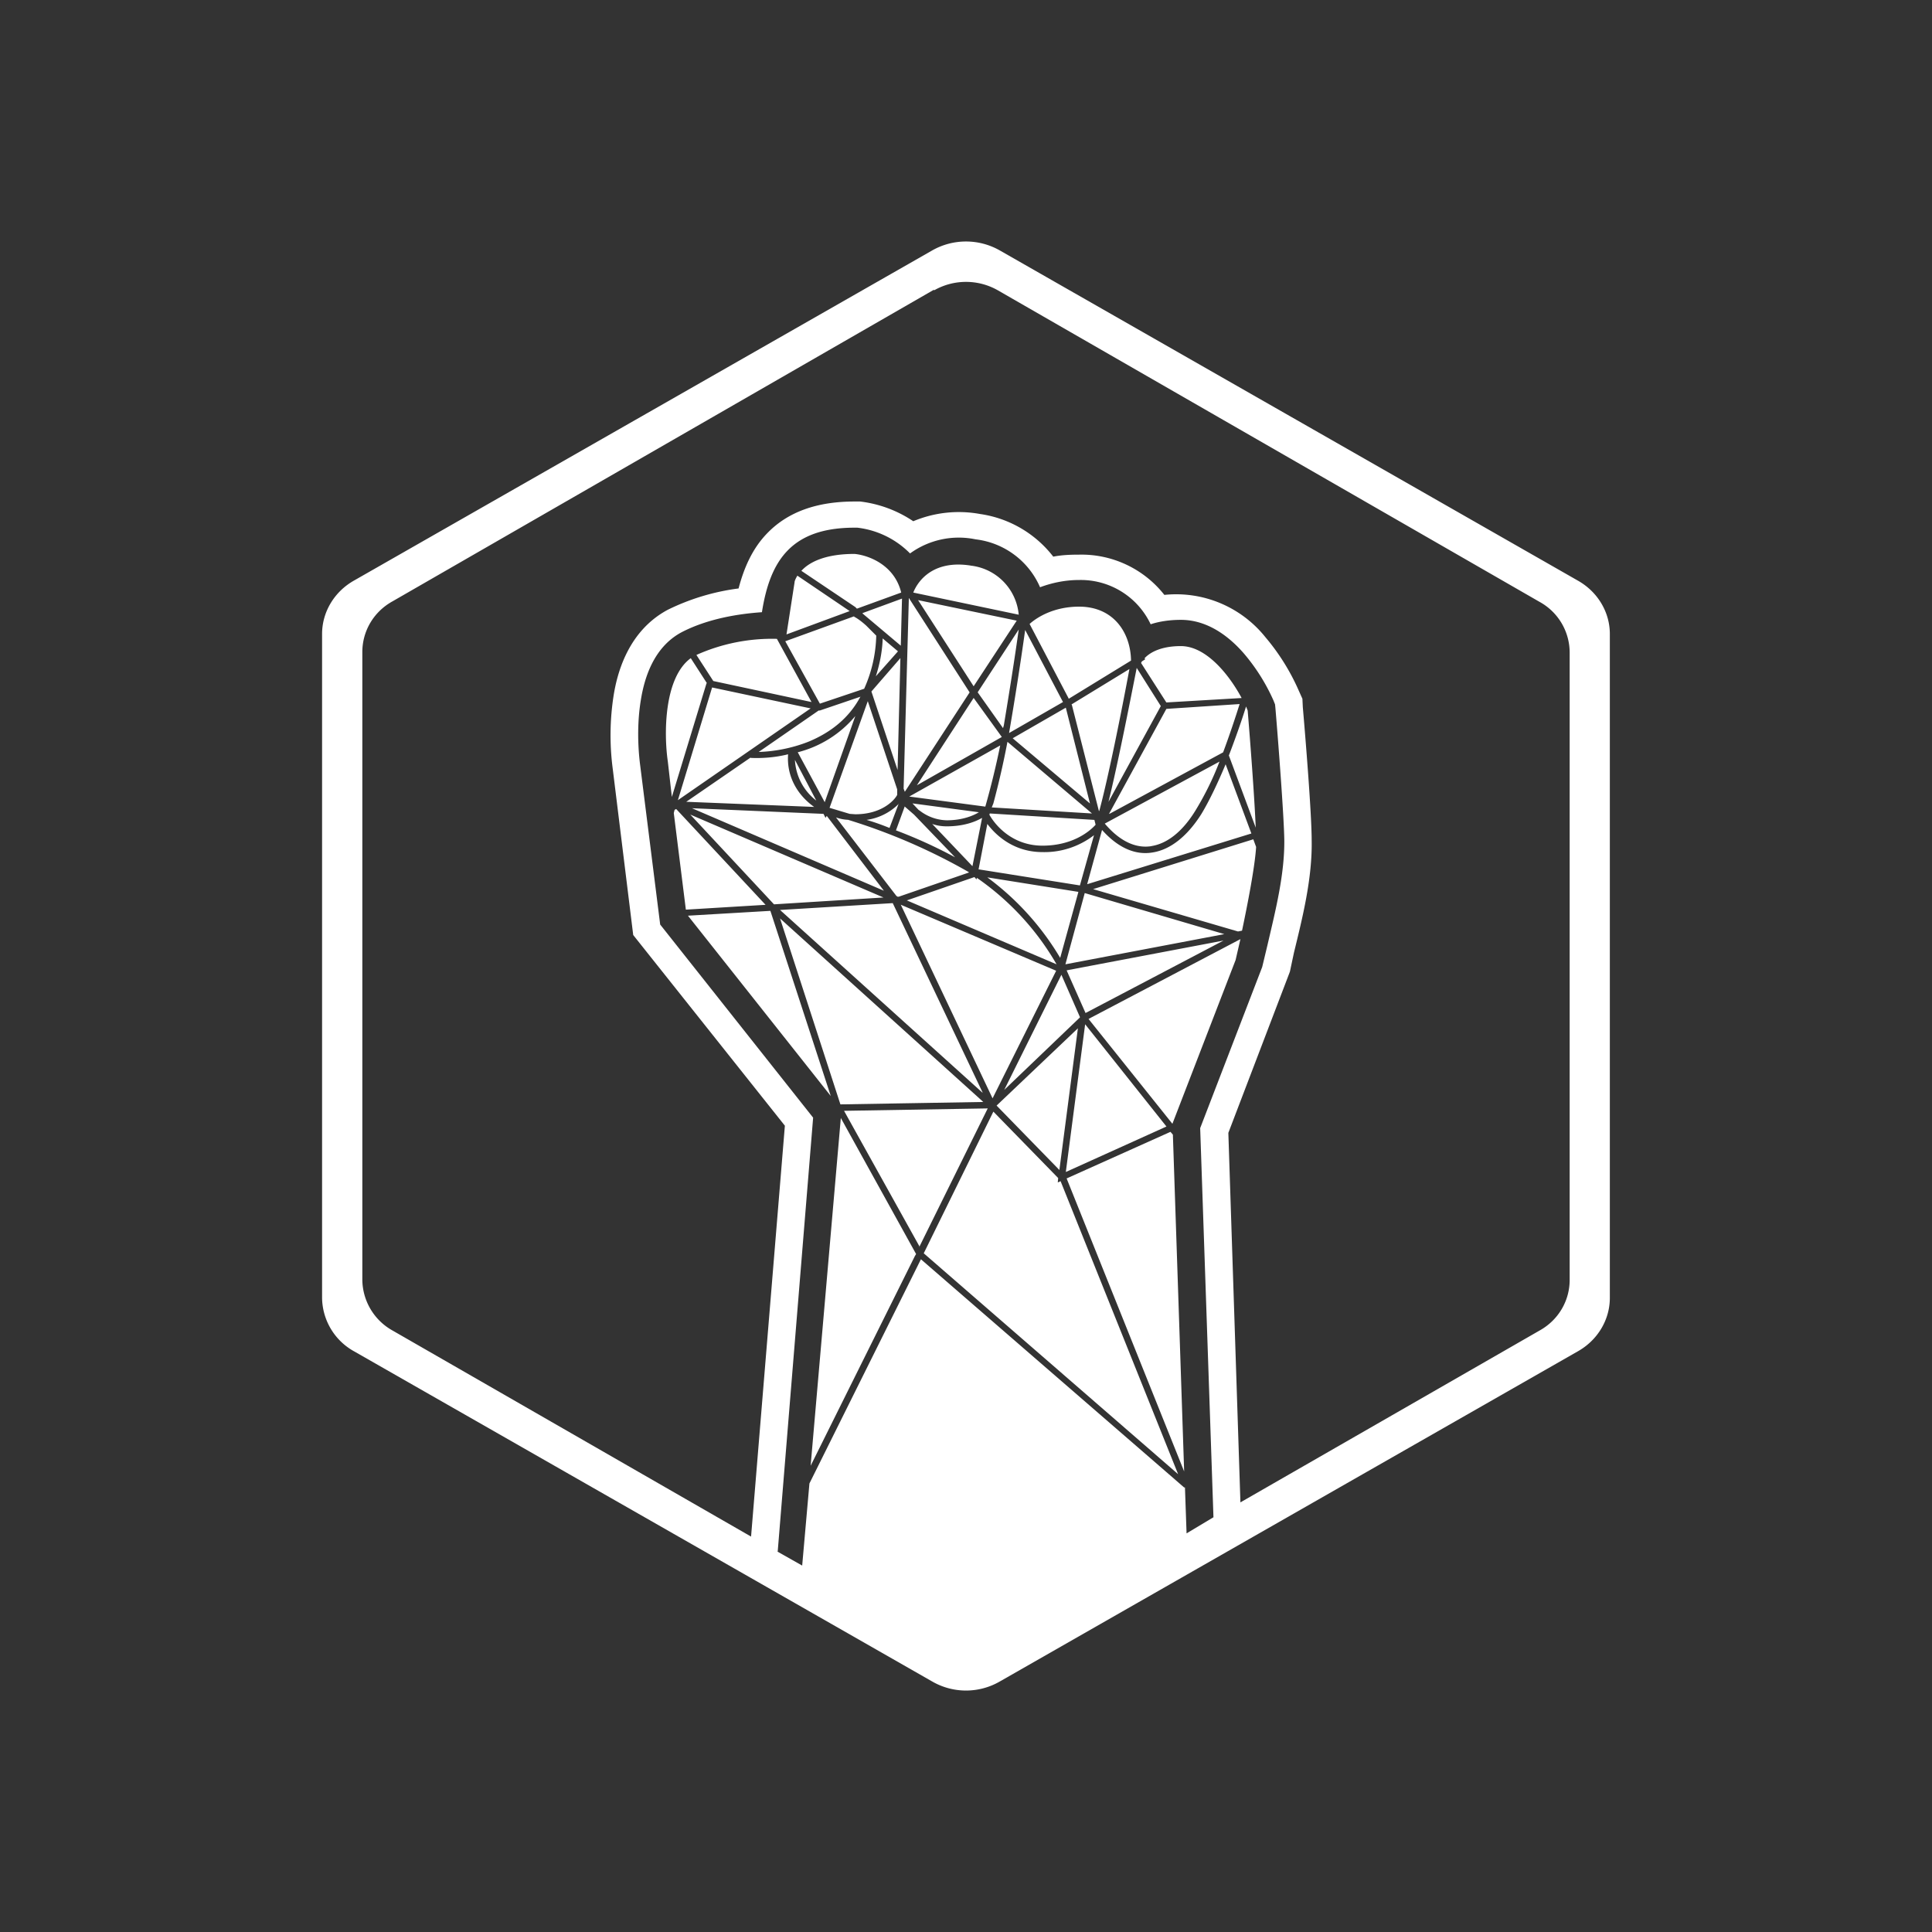 <svg xmlns="http://www.w3.org/2000/svg" width="24" height="24" fill="none" viewBox="0 0 24 24">
    <rect x="0" y="0" width="24" height="24" fill="#333333" stroke="none"/>
    <path fill="#fff" fill-rule="evenodd" d="M11.58 3.111a.85.85 0 0 1 .84 0l7.178 4.1c.25.14.4.394.4.664v8.248c0 .27-.15.525-.4.665l-7.178 4.1a.84.84 0 0 1-.84 0l-7.179-4.1a.77.77 0 0 1-.4-.665V7.875c0-.27.15-.525.4-.665zm.025.495a.8.8 0 0 1 .79 0l6.729 3.87a.72.72 0 0 1 .375.629v7.794c0 .26-.14.5-.375.63l-3.715 2.134-.15-4.59.75-1.964.015-.04.05-.235c.105-.43.23-.925.22-1.4 0-.314-.075-1.25-.11-1.65l-.005-.104-.045-.1a2.7 2.7 0 0 0-.415-.665 1.42 1.42 0 0 0-1.255-.525 1.31 1.31 0 0 0-1.06-.5c-.114 0-.22.005-.32.025a1.4 1.4 0 0 0-.91-.53 1.46 1.46 0 0 0-.829.09 1.5 1.5 0 0 0-.66-.245h-.07c-.46 0-.825.125-1.085.395-.185.19-.29.435-.355.685a2.8 2.8 0 0 0-.88.265c-.494.265-.63.79-.674 1.075a3.2 3.2 0 0 0-.01.895l.255 2.07 1.884 2.369-.42 5.104-4.454-2.56a.73.73 0 0 1-.375-.63V8.1c0-.26.14-.5.375-.63L11.6 3.6zm-1.95 15.667.31.175.09-1.02 1.385-2.785 3.27 2.835h.01l.02.57.334-.2-.165-4.834.77-2 .005-.02.06-.25c.1-.43.215-.88.21-1.314-.005-.3-.075-1.215-.11-1.63l-.005-.05-.02-.05a2.4 2.4 0 0 0-.365-.58c-.16-.185-.43-.42-.785-.42-.14 0-.27.02-.375.055a.96.96 0 0 0-.89-.55c-.184 0-.35.04-.484.09a1 1 0 0 0-.8-.595 1.03 1.03 0 0 0-.815.175 1.1 1.1 0 0 0-.655-.32h-.035c-.785 0-1.05.41-1.15 1.05-.29.02-.674.08-1 .25-.344.185-.46.565-.504.84-.05.3-.035.6-.01.8l.25 1.99 1.9 2.399-.44 5.389zm1.71-3.67-1.295 2.605.375-4.32.935 1.69zM9.57 11.315l.75 2.3-1.774-2.24zm-.06-.075-.99.06-.15-1.2.01-.04.02-.01zm-.734-2.75-.43 1.41-.05-.44c-.05-.34-.05-1.039.285-1.284l.2.31zm.085-.03-.21-.324a2.3 2.3 0 0 1 1-.2l.43.785zm1.694-.869-.785.29.1-.645c0-.02.015-.05.035-.085zm.06-.71c-.36 0-.56.1-.66.21l.67.45.02.02.55-.2c-.085-.35-.415-.465-.58-.48m.68.55h-.005l-.065 2.365.015.04.805-1.235-.75-1.165zm.765-.405c-.44-.07-.645.16-.715.335l1.31.275a.674.674 0 0 0-.6-.61zm1.215 1.65-.485-.925c.1-.09.31-.215.615-.215.43 0 .64.325.645.67l-.775.475zm.95-.485-.04.025-.01.02.314.49.935-.055c-.15-.28-.435-.645-.755-.645-.24 0-.38.075-.45.15zm1.04 1.195c.084-.22.16-.435.214-.61l.02.05c.03.36.085 1.08.1 1.455l-.335-.9zm.304 1.04.035.095c-.015.24-.1.684-.175 1.04l-.05.01-1.8-.526zm-2.044 2.23 1.884-.99-.06.26-.785 2.034-1.04-1.3zm1.015 1.404.03.035.14 4.184-1.46-3.64zm-1.91-6.35-1.225-.255.69 1.07zm-1.24 2.045.705-1.085.35.485zm-.15.265.115.1.51.53a6 6 0 0 0-.735-.335l.11-.3zm-.09-.45.035-1.395-.36.415.325.975zm-.525-.675a1.37 1.37 0 0 1-.715.45l.335.62zm-.485 1.05a.68.68 0 0 1-.265-.505zm.165.09.475-1.325.365 1.095v.07c-.04.075-.2.24-.52.24l-.07-.005zm-.075.075.025.05.015-.025.71.93-2.384-1.025zm.935-.13-.115.305q-.15-.061-.285-.1a.7.7 0 0 0 .4-.2zm.94.915.025.03.005-.02c.405.28.744.647.99 1.074l-1.86-.794zm.05-.09.11-.57c.12.16.345.35.685.35.23.006.457-.069.64-.21l-.175.624-1.26-.2zm.045-.645-.12.6-.5-.525q.083.03.18.03c.21 0 .355-.056.44-.105m-.04-.07c-.065.04-.2.1-.4.1a.57.57 0 0 1-.335-.12l-.015-.01-.075-.08zm.08-.07-.945-.125 1.13-.635q-.078.383-.185.76m.05.1c.085.15.3.385.66.385.355 0 .57-.16.66-.26l-.015-.06-1.3-.08-.005.02zm1.275-.015-1.245-.075.02-.05q.102-.38.175-.765zM12.145 8.6l.51-.78c-.05.36-.12.8-.185 1.19l-.01.035zm-.72 6.889-.94-1.69 1.785-.03-.85 1.72zm-.985-1.77 1.775-.03-2.525-2.28.745 2.295zm4.05.275-1.01-1.27-.24 1.835zm-1.1-1.22-1.01.96.78.8zm-.245 1.86-.805-.825-.865 1.76 3.16 2.744-1.46-3.64-.035.016zm2.054-2.95-1.714.9-.235-.53zm-1.784.95-.23-.525-.71 1.43.94-.9zm-.02-1.55-.225.815a3.4 3.4 0 0 0-.905-1l1.13.18zm-1.36-.25a7.4 7.4 0 0 0-1.5-.65.5.5 0 0 1-.15-.03l.75.975.015.01h.015l.87-.3zm3.51-.48-.32-.86c-.096.23-.2.45-.3.616-.17.27-.38.445-.61.48-.21.035-.425-.056-.625-.28l-.185.674zm-3.34 3.22-2.515-2.27 1.4-.085 1.115 2.35zm-2.59-2.34 1.36-.085-2.4-1.03zm3.62.745.24-.885 1.734.51zm-.905 1.665.79-1.585-1.93-.82zm-2.215-3.62-1.59-.064.8-.55v.005c.12.005.285 0 .465-.045-.02.28.12.51.325.655m3.09-1.304-.47-.895q-.09.641-.2 1.28zm-.625.45.66-.38.3 1.19zm.73-.42.72-.44c-.1.54-.265 1.36-.375 1.765l-.005-.005-.335-1.315zm.81-.45c-.095.48-.24 1.215-.35 1.66l.65-1.19-.3-.475zm-.34 1.81 1.414-.765c.08-.215.15-.425.205-.6l-.91.06-.71 1.3zm-3.065-2.495.49-.18-.015.585-.475-.4zm.165.785.275-.31-.19-.16c-.005.18-.045.345-.085.47m-.27-.75v.01c.04.02.095.06.15.11l.125.125a1.7 1.7 0 0 1-.15.66l-.55.185-.43-.775.855-.31zm.08 1c-.15.285-.39.455-.64.56-.225.09-.45.125-.625.13l.745-.515h.015l.5-.17zm3.614 1.86c-.184.03-.385-.05-.58-.28l1.425-.77a3.7 3.7 0 0 1-.3.61c-.16.26-.35.41-.55.44zM10.07 8.8l-1.224-.26-.425 1.4z" clip-rule="evenodd"/>
</svg>
